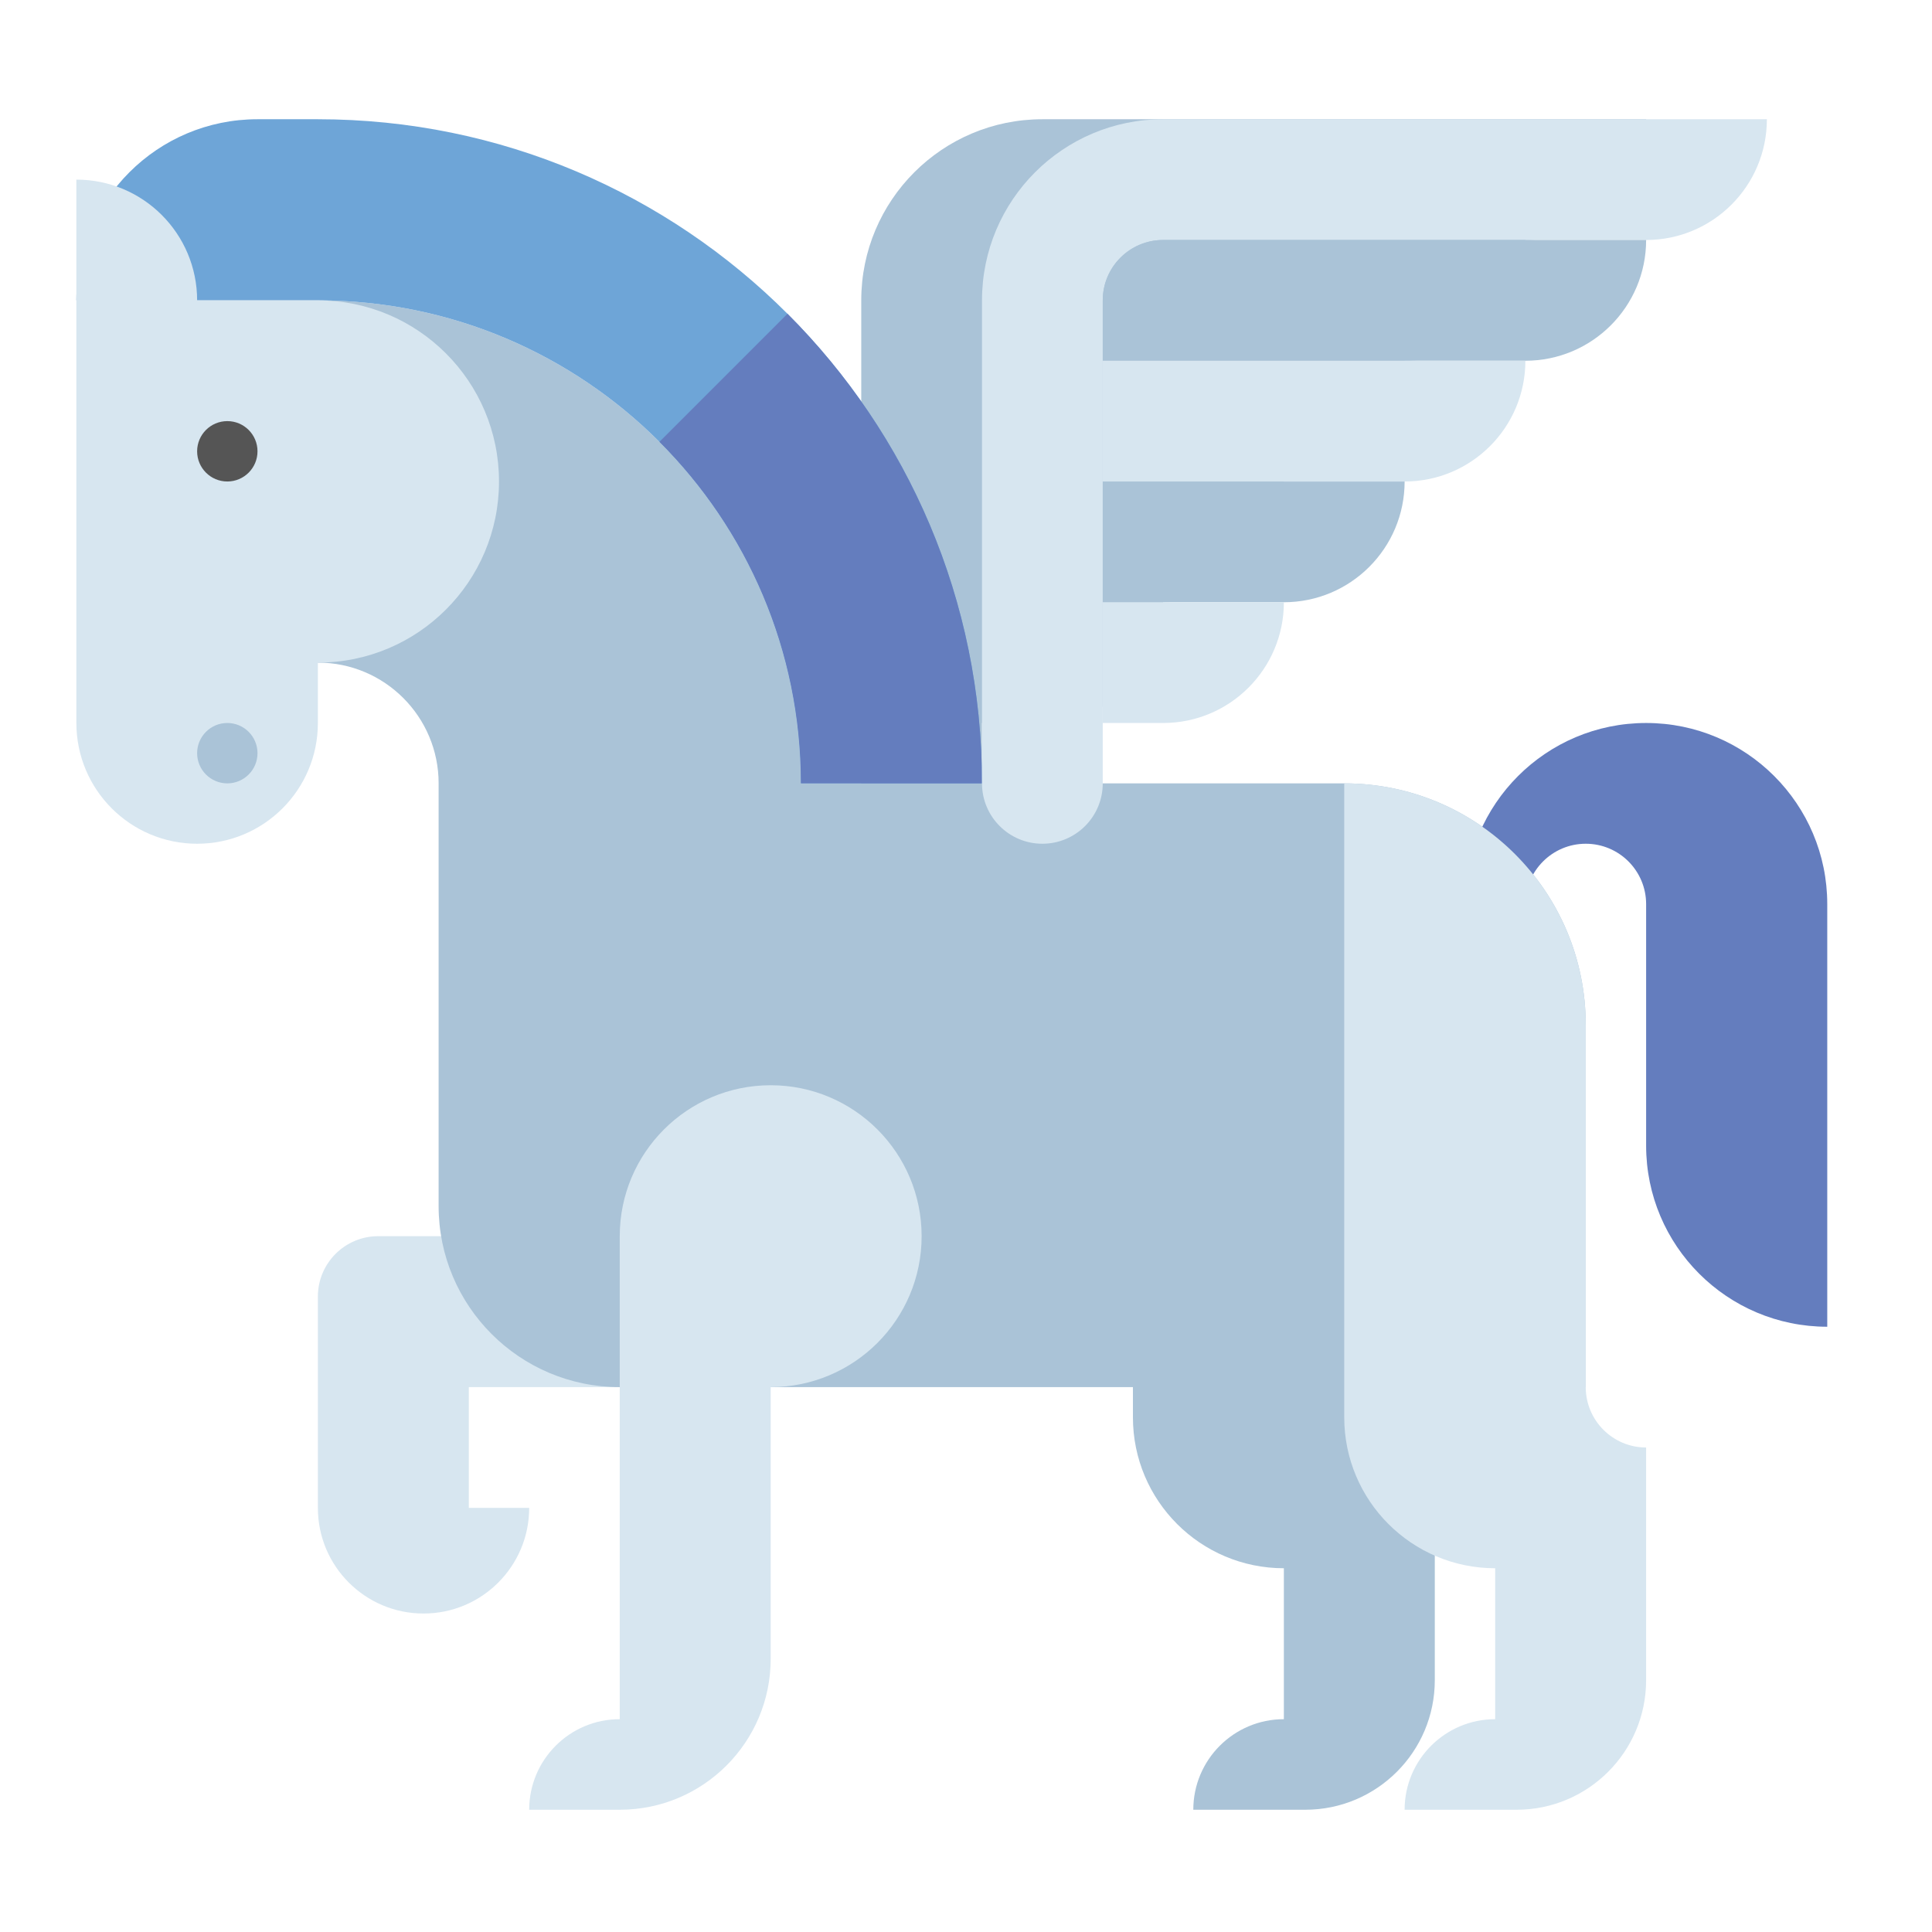 <svg id="Layer_1" enable-background="new 0 0 512 512" height="512" viewBox="0 0 512 512" width="512" xmlns="http://www.w3.org/2000/svg"><g><g><path d="m164.241 367.6v-40h-64c-8.836 0-16 7.164-16 16v56c0 15.464 12.536 28 28 28 15.464 0 28-12.536 28-28h-16v-32z" fill="#d7e6f0"/></g><g><path d="m420.237 271.602c0-35.35-28.65-64-64-64h-143.996v-.002c0-70.692-57.307-128-128-128h-32v96h32c17.673 0 32 14.327 32 32v.002h-.004v112c0 26.51 21.49 48 48 48h136v8c0 22.09 17.91 40 40 40v40c-6.62 0-12.62 2.69-16.97 7.03-4.34 4.34-7.03 10.34-7.03 16.97h29.67c18.96 0 34.33-15.37 34.33-34.34v-61.66c-8.83 0-16-7.17-16-16h56z" fill="#aac3d7"/></g><g><path d="m276.241 31.6c-26.51 0-48 21.49-48 48v128c0 8.837 7.163 16 16 16 8.837 0 16-7.163 16-16v-16h16c17.673 0 32-14.327 32-32 17.673 0 32-14.327 32-32 17.673 0 32-14.327 32-32 17.673 0 32-14.327 32-32 17.673 0 32-14.327 32-32z" fill="#aac3d7"/></g><g><path d="m388.241 271.6v-32c0-26.51 21.49-48 48-48 26.51 0 48 21.49 48 48v112c-26.51 0-48-21.49-48-48v-64c0-8.837-7.163-16-16-16-8.837 0-16 7.163-16 16v32z" fill="#647dbe"/></g><g><path d="m68.219 31.6h16.022c97.202 0 176 78.798 176 176h-48c0-70.692-57.308-128-128-128h-64v-.022c0-26.498 21.481-47.978 47.978-47.978z" fill="#6ea5d7"/></g><g><path d="m84.241 79.6h-32c0-17.673-14.327-32-32-32v144c0 17.673 14.327 32 32 32 17.673 0 32-14.327 32-32v-16c26.51 0 48-21.49 48-48 0-26.51-21.49-48-48-48z" fill="#d7e6f0"/></g><g><circle cx="60.241" cy="119.6" fill="#555" r="8"/></g><g><circle cx="60.241" cy="199.6" fill="#aac3d7" r="8"/></g><g><path d="m212.241 207.6h48c0-48.601-19.699-92.601-51.549-124.451l-33.941 33.941c23.163 23.163 37.49 55.163 37.49 90.51z" fill="#647dbe"/></g><g><path d="m468.241 31.6h-160c-26.51 0-48 21.49-48 48v128c0 8.837 7.163 16 16 16 8.837 0 16-7.163 16-16v-128c0-8.837 7.163-16 16-16h128c17.673 0 32-14.327 32-32z" fill="#d7e6f0"/></g><g><path d="m404.241 95.6h-112v-16c0-8.837 7.163-16 16-16h128c0 17.673-14.327 32-32 32z" fill="#aac3d7"/></g><g><path d="m340.241 159.6h-48v-32h80c0 17.673-14.327 32-32 32z" fill="#aac3d7"/></g><g><path d="m372.241 127.6h-80v-32h112c0 17.673-14.327 32-32 32z" fill="#d7e6f0"/></g><g><path d="m308.241 191.6h-16v-32h48c0 17.673-14.327 32-32 32z" fill="#d7e6f0"/></g><g><g><path d="m436.237 383.602v61.66c0 18.97-15.37 34.34-34.33 34.34h-29.67c0-6.63 2.69-12.63 7.03-16.97 4.35-4.34 10.35-7.03 16.97-7.03v-40c-22.09 0-40-17.91-40-40v-168c35.35 0 64 28.65 64 64v96c0 8.83 7.17 16 16 16z" fill="#d7e6f0"/></g></g><g><path d="m204.241 287.6c-22.091 0-40 17.909-40 40v128c-13.255 0-24 10.745-24 24h24c22.091 0 40-17.909 40-40v-72c22.091 0 40-17.909 40-40s-17.908-40-40-40z" fill="#d7e6f0"/></g></g></svg>